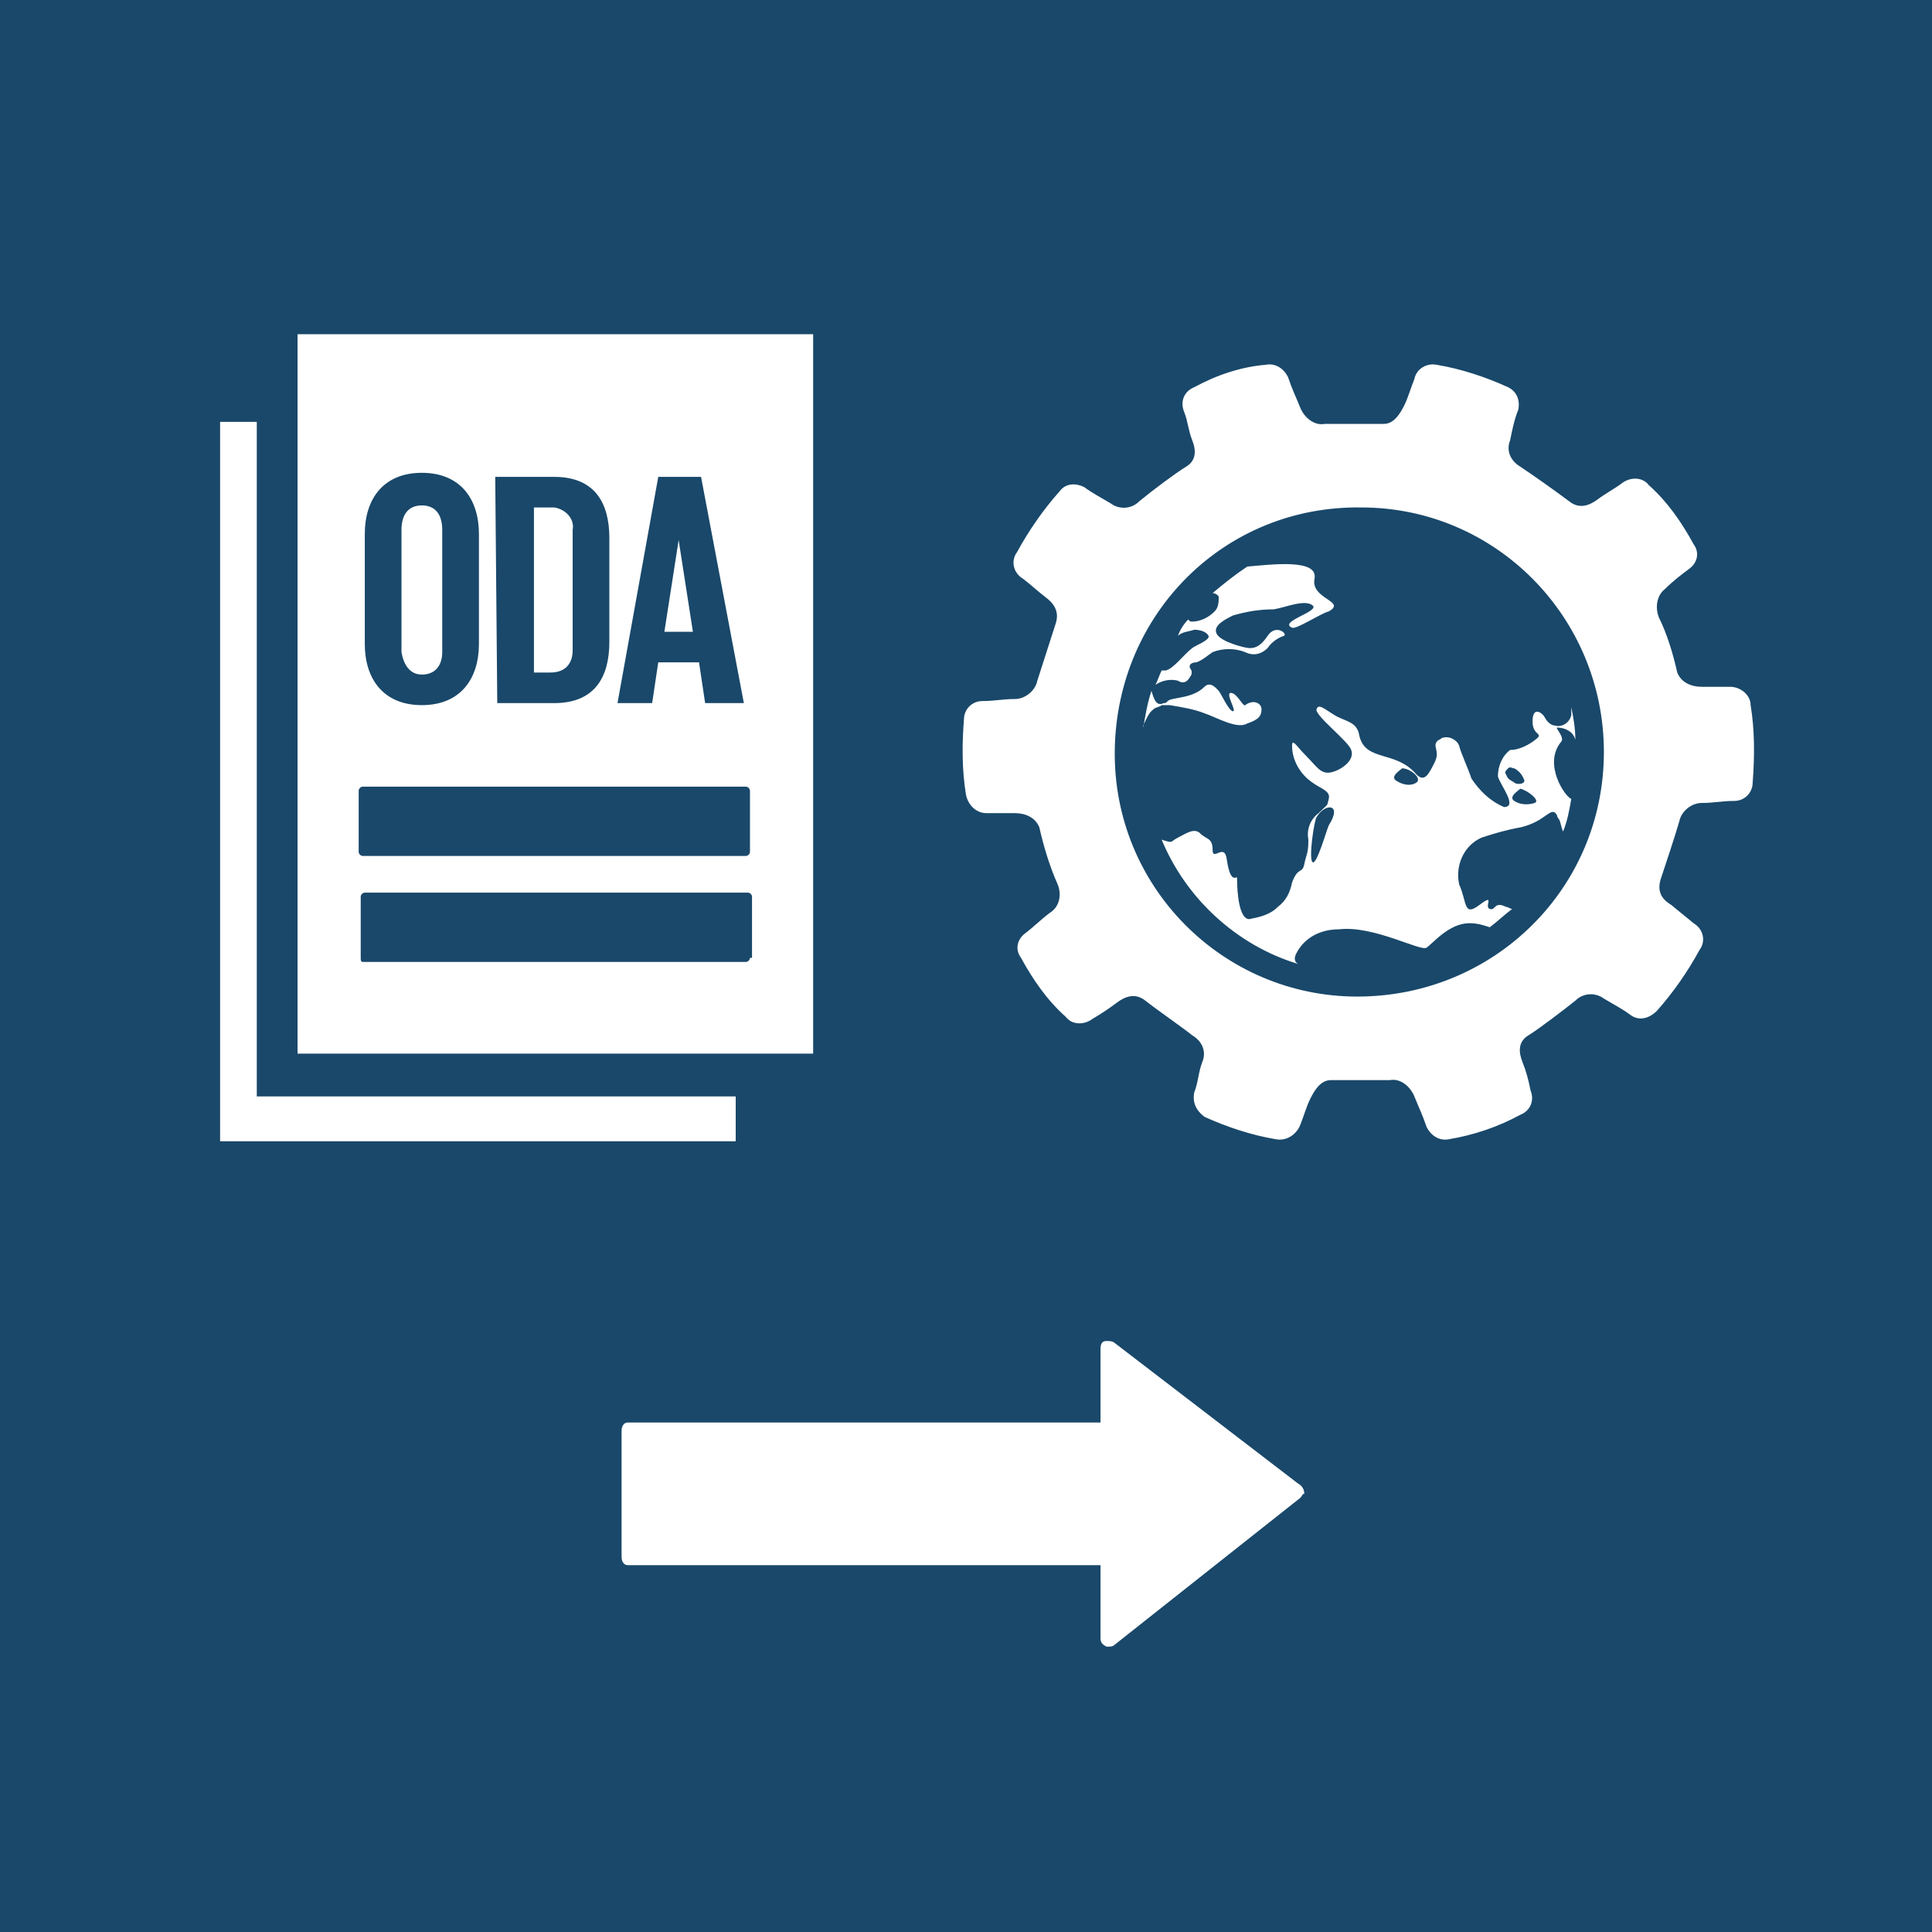 <?xml version="1.0" encoding="utf-8"?>
<!-- Generator: Adobe Illustrator 16.0.3, SVG Export Plug-In . SVG Version: 6.00 Build 0)  -->
<!DOCTYPE svg PUBLIC "-//W3C//DTD SVG 1.1//EN" "http://www.w3.org/Graphics/SVG/1.1/DTD/svg11.dtd">
<svg version="1.1" id="Layer_1" xmlns:x="http://ns.adobe.com/Extensibility/1.0/" xmlns:i="http://ns.adobe.com/AdobeIllustrator/10.0/" xmlns:graph="http://ns.adobe.com/Graphs/1.0/"
	 xmlns="http://www.w3.org/2000/svg" xmlns:xlink="http://www.w3.org/1999/xlink" x="0px" y="0px" width="500px" height="500px"
	 viewBox="177 0 500 500" enable-background="new 177 0 500 500" xml:space="preserve">
<title>TARGET 1.2</title>
<g id="TARGETS">
	<g>
		<rect x="177" y="0" fill="#19486A" width="500" height="500"/>
	</g>
	<g>
		<g>
			<g>
				<path fill="#FFFFFF" d="M630.06,182.49c0-2.638-2.638-4.747-5.274-4.747l0,0c-2.638,0-4.747,0-7.385,0
					c-2.637,0-5.273-1.055-6.329-3.691c-1.055-4.747-2.637-10.021-4.746-14.241c-1.055-2.637-0.527-5.802,1.582-7.384
					c2.109-2.109,4.22-3.692,6.329-5.274s2.637-4.219,1.055-6.329c-3.164-5.802-6.856-11.076-11.604-15.295
					c-1.582-2.11-4.747-2.11-6.856-0.527c-2.109,1.582-4.219,2.637-6.329,4.219c-2.109,1.583-4.747,2.638-7.384,0.527
					c-4.22-3.164-9.494-6.856-12.658-8.966c-2.637-1.582-3.692-4.22-2.637-6.856c0.527-2.637,1.055-5.274,2.109-7.911
					c0.527-2.638-0.527-4.747-2.638-5.802c-5.802-2.638-12.13-4.747-18.46-5.802c-2.637-0.527-5.273,1.055-5.801,3.691l0,0
					c-1.056,2.638-1.583,4.747-2.638,6.857c-1.055,2.109-2.637,4.746-5.274,4.746c-6.329,0-11.076,0-15.295,0
					c-2.638,0.527-5.274-1.582-6.329-4.219c-1.055-2.638-2.11-4.747-3.165-7.912c-1.055-2.109-3.164-3.691-5.802-3.164
					c-6.329,0.527-12.658,2.637-18.46,5.802c-2.637,1.055-3.691,3.691-2.637,6.329c1.055,2.637,1.055,4.747,2.109,7.384
					c1.056,2.637,1.056,5.274-1.582,6.856c-2.637,1.582-8.966,6.329-12.131,8.966c-2.109,2.11-5.274,2.11-7.384,0.528
					c-2.637-1.583-4.747-2.638-6.856-4.22c-2.109-1.055-4.747-1.055-6.329,1.055c-4.22,4.747-7.911,10.021-11.076,15.823
					c-1.582,2.109-1.055,5.273,1.582,6.856l0,0c2.11,1.582,3.692,3.164,5.802,4.746c2.11,1.583,3.692,3.692,2.638,6.857
					c-1.055,3.164-3.692,11.603-4.747,14.768c-0.527,2.637-3.165,4.747-5.802,4.747c-3.164,0-5.274,0.527-8.438,0.527
					c-2.638,0-4.747,2.109-4.747,4.747c-0.527,6.329-0.527,13.186,0.527,19.515c0.527,2.637,2.637,4.746,5.274,4.746
					c2.637,0,4.747,0,7.384,0s5.274,1.056,6.329,3.692c1.055,4.747,2.637,10.021,4.747,14.768c1.055,2.638,0.527,5.802-2.11,7.385
					c-2.109,1.582-4.219,3.691-6.329,5.273c-2.109,1.583-2.637,4.22-1.055,6.329c3.165,5.802,6.856,11.076,11.604,15.296
					c1.582,2.109,4.747,2.109,6.856,0.527c2.638-1.582,4.22-2.637,6.329-4.22c2.11-1.582,4.747-2.637,7.384-0.527
					c2.638,2.11,9.494,6.856,12.131,8.967c2.638,1.582,3.692,4.219,2.638,6.856c-1.055,2.637-1.055,5.274-2.11,7.911
					c-0.527,2.637,0.528,4.747,2.638,6.329c5.802,2.637,12.131,4.747,18.46,5.802c2.637,0.527,5.274-1.055,6.329-3.692
					c1.055-2.637,1.582-4.746,2.637-6.856c1.055-2.109,2.638-4.747,5.274-4.747c5.802,0,10.021,0,15.296,0
					c2.637-0.527,5.273,1.583,6.329,4.22c1.055,2.638,2.109,4.747,3.164,7.911c1.055,2.11,3.165,3.692,5.802,3.165
					c6.329-1.055,12.658-3.165,18.46-6.329c2.637-1.055,3.691-3.692,2.637-6.329l0,0c-0.527-2.638-1.055-4.747-2.109-7.384
					c-1.055-2.638-1.055-5.274,1.582-6.856c2.638-1.583,9.494-6.856,12.131-8.967c2.11-2.109,5.274-2.109,7.384-0.527
					c2.638,1.582,4.747,2.638,6.856,4.22c2.11,1.582,4.747,1.055,6.857-1.055c4.219-4.747,7.911-10.021,11.075-15.823
					c1.583-2.109,1.056-5.274-1.582-6.856l0,0l-5.802-4.747c-2.637-1.582-3.691-3.691-2.637-6.856
					c1.055-3.164,3.691-11.076,4.746-14.768c0.528-2.638,3.165-4.747,5.802-4.747c3.165,0,5.274-0.527,8.439-0.527
					c2.637,0,4.747-2.109,4.747-4.747C631.114,195.675,631.114,188.819,630.06,182.49z M528.266,257.911
					c-34.81,0-63.291-28.481-62.764-63.818c0.527-35.338,28.481-63.291,63.818-62.764c34.811,0,62.764,28.48,62.764,63.291
					C592.084,229.958,563.604,257.911,528.266,257.911C528.793,257.911,528.793,257.911,528.266,257.911z"/>
			</g>
			<g>
				<path fill="#FFFFFF" d="M481.853,176.16c1.582,1.055,2.637,0,3.164-1.055c0.527-0.527,0.527-1.583,0-2.11
					c-0.527-1.055,0.527-1.582,1.582-1.582c1.583-0.527,2.638-1.582,4.22-2.637c2.638-1.055,5.802-1.055,8.439,0
					c2.109,1.055,4.219,0.527,5.801-1.055c1.056-1.583,2.638-2.638,4.22-3.165c1.055-0.527-2.109-3.164-4.22,0
					c-2.109,3.165-3.691,3.165-4.746,3.165c-1.056,0-7.384-1.583-8.439-3.692c-1.055-2.109,2.11-3.692,4.22-4.747
					c3.692-1.055,6.856-1.582,10.549-1.582c3.164-0.527,7.911-2.637,10.021-1.055c2.11,1.582-8.966,4.219-5.274,5.802
					c1.056,0.527,7.385-3.692,9.494-4.22c4.747-2.637-4.747-3.164-3.692-8.438c1.056-5.274-11.075-3.692-17.404-3.165
					c-3.165,2.11-5.802,4.22-8.967,6.856c0.527,0,1.582,0.527,1.582,1.055c0,1.056,0,2.638-1.055,3.692
					c-1.582,1.582-3.691,2.637-5.802,2.637c-0.527,0-0.527,0-1.055-0.527c-1.055,1.056-2.109,2.638-2.637,4.22
					c1.055-1.055,2.637-1.055,4.219-1.582c1.583,0,3.165,0.527,3.692,1.582s-3.692,2.637-4.22,3.165
					c-2.109,1.582-4.746,5.273-6.856,5.801c-0.527,0-1.055,0-1.055,0c-0.527,1.056-1.055,2.638-1.582,3.692
					C477.633,176.16,479.742,175.633,481.853,176.16z"/>
			</g>
			<g>
				<path fill="#FFFFFF" d="M573.624,191.983c-1.582,1.056-3.691,2.11-5.801,2.11c-2.11,1.582-3.165,4.219-3.165,6.856
					c0.527,2.109,5.274,7.911,1.582,7.911c-3.691-1.582-6.329-4.22-8.438-7.384c-1.055-3.165-2.637-6.329-3.165-8.438
					c-0.527-1.583-2.637-2.638-4.219-2.11c-0.527,0-0.527,0.527-1.055,0.527c-2.11,1.583,0.527,2.638-1.056,5.802
					c-1.582,3.165-2.637,5.274-4.746,3.165c-5.274-6.329-13.186-3.165-14.769-10.021c-0.527-3.691-3.691-3.691-6.329-5.274
					c-2.637-1.582-4.219-3.164-4.746-1.582s8.438,8.438,8.966,10.549c1.055,2.637-2.638,5.274-5.274,5.802s-3.691-1.583-6.329-4.22
					c-2.637-2.637-3.692-4.747-3.692-2.637c0,3.691,2.11,7.384,5.274,9.493c2.11,1.582,4.747,2.109,4.22,4.22
					c-0.527,2.109,0,1.055-2.637,3.691c-2.11,1.583-3.165,4.22-2.638,6.856c0,3.692-0.527,3.692-1.055,6.329
					c-0.527,2.638-1.582,0.528-3.164,4.747c-0.528,2.638-1.583,4.747-3.692,6.329c-2.109,2.11-4.747,2.638-7.384,3.165
					c-2.638,0-3.165-6.856-3.165-10.549c0-1.055-1.582,2.109-2.637-4.747c-0.527-4.746-3.692,0.527-3.692-2.637
					c0-3.165-1.582-2.638-3.164-4.22s-3.692,0-5.802,1.055c-2.109,1.056-1.055,1.583-4.22,0.527l0,0
					c6.329,15.296,19.515,27.427,35.338,32.174c-1.055-0.527-1.055-1.583-0.527-2.638c2.109-4.22,6.329-6.329,11.075-6.329
					c8.967-1.055,21.098,5.802,22.68,4.747s5.802-6.329,11.076-6.329c2.109,0,3.691,0.527,5.274,1.055
					c2.109-1.582,3.691-3.164,5.802-4.747c-0.527,0-1.055-0.527-1.583-0.527c-3.164-1.582-2.637,1.055-4.219,0.527
					c-1.583-0.527,1.582-4.219-2.638-1.055c-4.219,3.165-3.164-0.527-5.273-5.274c-1.056-4.746,1.055-10.021,5.801-12.131
					c3.165-1.055,6.857-2.109,10.021-2.637c6.856-1.582,7.911-5.802,9.494-3.165c0,0.528,0.527,1.056,0.527,1.056
					c0.527,1.055,0.527,2.109,1.055,3.164c1.055-2.637,1.582-5.274,2.109-8.438c-1.582-0.527-7.384-8.967-2.637-14.769
					c1.055-1.055-1.583-3.691-1.055-3.691c2.109,0,4.219,1.055,4.746,3.164c0-3.164-0.527-5.802-1.055-8.438
					c0,1.055,0,1.582,0,2.109c-0.527,2.11-2.637,3.165-4.219,2.638c-1.056,0-2.11-1.055-2.638-2.11
					c-0.527-1.055-3.164-3.164-3.164,1.056C573.625,190.928,577.316,189.346,573.624,191.983z M520.882,213.608
					c-0.527,1.055-3.164,10.549-4.22,9.493c-1.055-1.055,0.527-11.075,1.056-11.603
					C519.827,207.806,524.574,207.806,520.882,213.608L520.882,213.608z M543.562,202.531c-1.583,1.055-3.692,0.527-5.274-0.527
					c-1.583-1.055,1.055-2.637,1.582-3.164C541.979,198.84,545.144,201.477,543.562,202.531L543.562,202.531z M566.768,200.422
					c-0.527-0.527,0-1.055,0.527-1.582c0.528-0.528,1.056,0,1.583,0c1.055,0.527,2.109,1.582,2.637,3.164
					c0,1.055-2.109,1.055-2.637,0.527S567.295,202.004,566.768,200.422L566.768,200.422z M574.152,207.806
					c-1.583,0.527-3.692,0.527-5.274-0.527c-1.583-1.055,1.055-2.638,1.582-3.165C572.569,204.641,575.734,207.279,574.152,207.806
					L574.152,207.806z"/>
			</g>
			<g>
				<path fill="#FFFFFF" d="M479.742,182.49c3.165,0.527,6.329,1.055,8.967,2.109c3.164,1.055,8.438,4.22,11.076,2.638
					c3.164-1.055,3.691-2.11,3.691-3.692s-2.109-2.637-4.219-1.055c-0.528,0.527-2.11-3.165-3.692-3.165s1.582,4.747,0.527,4.747
					s-3.164-4.747-3.692-5.274c-0.527-0.527-2.109-2.637-3.691-1.055c-3.165,3.165-8.438,2.638-9.494,3.692
					c-0.527,0.527-0.527,0.527-1.055,0.527c-2.109,1.055-2.637-1.582-3.164-3.165c-1.056,3.165-1.583,6.329-2.11,9.494v-0.527
					c1.583-3.692,2.11-3.692,2.638-4.22s1.582-0.527,2.109-1.055H479.742z"/>
			</g>
		</g>
		<g>
			<g>
				<path fill="#FFFFFF" d="M286.177,174.578c3.692,0,5.274-2.638,5.274-5.802v-31.646c0-3.692-1.583-6.329-5.274-6.329
					s-5.274,2.637-5.274,6.329v31.646C281.43,171.941,283.013,174.578,286.177,174.578z"/>
			</g>
			<g>
				<polygon fill="#FFFFFF" points="352.633,139.768 352.633,139.768 348.941,163.502 356.325,163.502 				"/>
			</g>
			<g>
				<path fill="#FFFFFF" d="M325.207,168.249v-31.118c0.528-2.638-1.582-5.274-4.747-5.802c-0.527,0-0.527,0-1.055,0h-4.22v42.722
					h4.22C323.625,174.051,325.207,171.413,325.207,168.249z"/>
			</g>
			<g>
				<path fill="#FFFFFF" d="M254.004,86.498v186.181h133.438V86.498H254.004z M347.358,123.417h11.076l11.076,58.545h-10.021
					l-1.582-10.549h-10.549l-1.582,10.549h-8.966L347.358,123.417z M305.165,123.417h15.295c10.548,0,14.24,6.857,14.24,15.823
					v26.898c0,8.967-3.692,15.823-14.24,15.823h-14.768L305.165,123.417z M271.409,138.186c0-8.967,4.747-15.823,14.768-15.823
					s14.768,6.856,14.768,15.823v28.48c0,8.967-4.747,15.823-14.768,15.823s-14.768-6.856-14.768-15.823V138.186z M371.093,247.89
					c0,0.527-0.527,1.056-1.055,1.056h-99.156c-0.527,0-0.527-0.528-0.527-1.056v-15.822c0-0.527,0.527-1.055,1.055-1.055l0,0
					h99.156c0.527,0,1.055,0.527,1.055,1.055l0,0v15.822H371.093z M371.093,220.464c0,0.527-0.527,1.055-1.055,1.055l0,0h-99.156
					c-0.527,0-1.055-0.527-1.055-1.055l0,0v-15.823c0-0.527,0.527-1.055,1.055-1.055h99.156c0.527,0,1.055,0.527,1.055,1.055
					V220.464z"/>
			</g>
			<g>
				<polygon fill="#FFFFFF" points="243.456,109.177 233.962,109.177 233.962,295.359 367.401,295.359 367.401,283.755 
					243.456,283.755 				"/>
			</g>
		</g>
		<g>
			<path fill="#FFFFFF" d="M513.498,387.658l-47.996,37.975c-0.527,0.527-1.055,0.527-2.109,0.527
				c-1.055-0.527-1.582-1.055-1.582-2.11v-18.987H339.447c-1.055,0-1.582-1.055-1.582-2.109v-32.7c0-1.055,0.527-2.11,1.582-2.11
				h122.363v-18.987c0-1.582,0.527-2.109,1.582-2.109c0.527,0,1.582,0,2.109,0.527l47.469,36.393
				c1.055,0.527,1.582,1.582,1.582,2.637C514.025,386.603,514.025,387.13,513.498,387.658z"/>
		</g>
	</g>
</g>
</svg>
